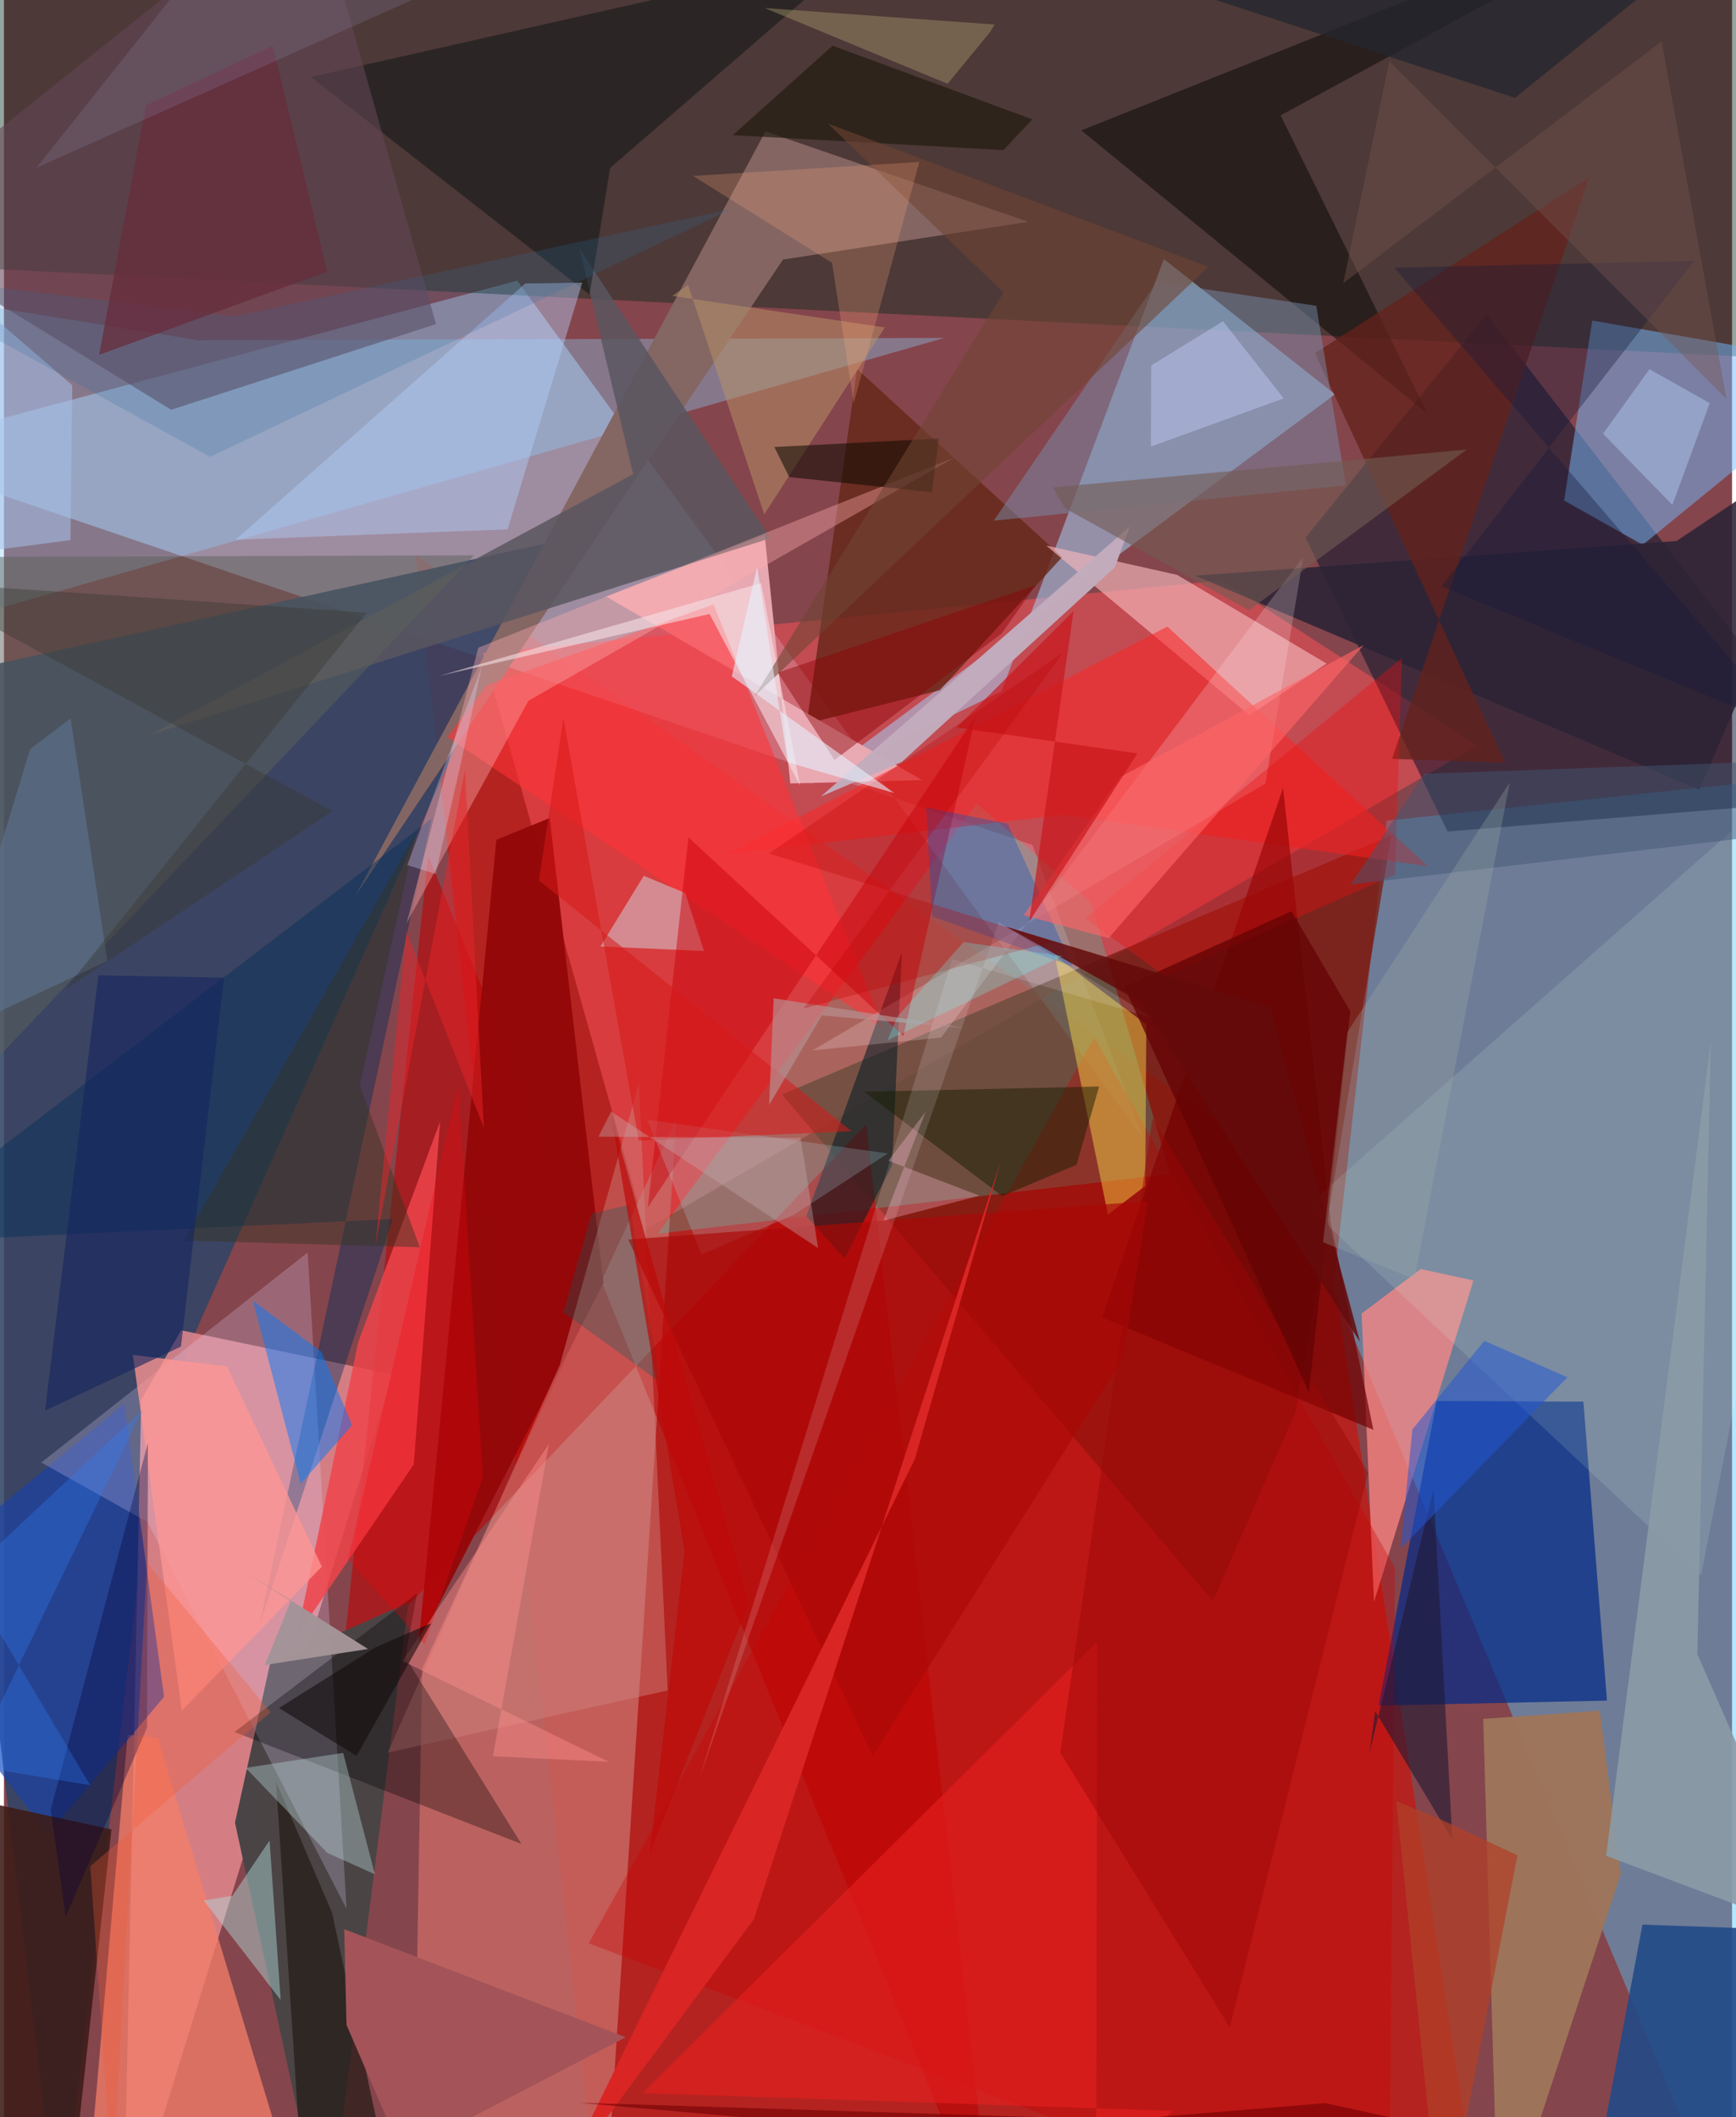 <svg xmlns="http://www.w3.org/2000/svg" width="228" height="278" viewBox="0 0 836 1024"><path fill="#85454c" d="M0 0h836v1024H0z"/><path fill="#b9201c" fill-opacity=".902" d="M286.566 1061.653l-87.46-793.418 437.91 309.472 69.351 446.204z"/><path fill="#4ec6fc" fill-opacity=".424" d="M643.024 623.36l191.174 455.23 63.349-705.744-228.721 24.07z"/><path fill="#b7d7f7" fill-opacity=".49" d="M497.488 408.647L-62 218.723l310.304-82.995 303.123 415.597z"/><path fill="#304465" fill-opacity=".875" d="M-62 333.971l324.472-71.184L74.086 685.932 27.046 1086z"/><path fill="#00291b" fill-opacity=".42" d="M-62-58.4L864.178 1.21l-21.182 171.337-886.543-44.38z"/><path fill="#e1888e" fill-opacity=".851" d="M66.396 676.95L57.706 1086l130.229-421.202-102.223-21.38z"/><path fill="#f65256" fill-opacity=".545" d="M589.326 280.69l-357.577 35.16 78.589 278.903 402.35-234.247z"/><path fill="#00122b" fill-opacity=".514" d="M717.346 151.976L898 385.86l-199.624 16.312L629.68 260.01z"/><path fill="#781a0f" fill-opacity=".757" d="M624.953 682.598l46.194-278.593-294.755 125.387L584.883 774.33z"/><path fill="#c76965" fill-opacity=".812" d="M202.288 807.137L325.272 541.27l-35.105 541.181-91.946-34.624z"/><path fill="#a3d7fe" fill-opacity=".514" d="M389.641 379.42l92.906-44.998 78.592-209.106 82.804 65.373z"/><path fill="#002888" fill-opacity=".702" d="M693.115 677.628l70.974.294 11.405 144.603-110.46 2.403z"/><path fill="#2dd1b6" fill-opacity=".267" d="M470.604 388.685l55.317 48.015 38.168 131.132-247.776 28.86z"/><path fill="#ba0505" fill-opacity=".596" d="M417.144 543.769L478.76 1086 205.245 413.909l-42.181 396.616z"/><path fill="#8cd3ff" fill-opacity=".353" d="M-52.055 308.46l5.672-166.418 140.335 22.506 361.015-1.105z"/><path fill="#74baff" fill-opacity=".494" d="M754.758 242.079l13.619-87.04L898 177.628l-105.221 85.895z"/><path fill="#4a4546" fill-opacity=".996" d="M156.1 1086l39.6-310.952-67.039 29.875-16.893 76.673z"/><path fill="#652617" fill-opacity=".796" d="M388.337 350.024l64.408-16.18 59.184-64.392-99.183-90.958z"/><path fill="#846663" fill-opacity=".992" d="M495.57 107.295l-118.697 18.253-206.998 307.978 198.52-369.99z"/><path fill="#eaaab3" fill-opacity=".976" d="M291.306 288.518l76.702-29.758 12.407 120.176 63.778-1.618z"/><path fill="#fe8685" fill-opacity=".745" d="M662.793 774.764l-6.005-139.455 28.6-21.519 25.51 5.527z"/><path fill="#f37e69" fill-opacity=".765" d="M59.844 839.01l14.474 1.453 70.387 232.682L38.192 1086z"/><path fill="#f6b8bc" fill-opacity=".643" d="M567.532 278.05l-63.36-14.193 98.393 82.082 37.268-25.004z"/><path fill="#002d59" fill-opacity=".427" d="M188.172 589.598l-64.61 196.683 83.316-390.307L-62 601.312z"/><path fill="#9d755b" fill-opacity=".98" d="M772.013 827.38l-56.38 4.008L723.081 1086l59.124-179.751z"/><path fill="#1840ab" fill-opacity=".624" d="M21.185 887.206l56.272-66.49-19.26-141.692L-62 778.034z"/><path fill="#224a88" fill-opacity=".898" d="M792.677 930.86L763.5 1086l130.648-89.558L898 934.617z"/><path fill="#3c1c17" fill-opacity=".882" d="M-62 860.22L-50.77 1086l87.14-59.246L52.007 884.8z"/><path fill="#e2d8ff" fill-opacity=".239" d="M146.93 605.78l18.795 317.444-96.264-187.06-51.415-28.813z"/><path fill="#cd0000" fill-opacity=".329" d="M670.026 1086l-387.14-146.085 244.526-438.166 145.547 256.543z"/><path fill="#f8292a" fill-opacity=".569" d="M688.79 418.987L562.817 303.054l-212.88 110.04 162.273-19.031z"/><path fill="#59565f" fill-opacity=".851" d="M304.402 229.323L70.51 355.465l300.256-95.12-92.333-140.088z"/><path fill="#95080a" fill-opacity=".969" d="M200.611 795.042l37.6-388.876 25.8-10.512 26.034 224.864z"/><path fill="#050500" fill-opacity=".494" d="M688.768 200.234L521.21 63.049 834.65-62 617.598 55.804z"/><path fill="#ee454b" fill-opacity=".851" d="M171.369 649.207l39.623-106.756-12.744 165.872-56.47 82.705z"/><path fill="#ff3337" fill-opacity=".584" d="M343.31 292.341l82.166 205.194-211.12-141.08 19.53-25.283z"/><path fill="#700000" fill-opacity=".698" d="M662.48 691.555l-131.252-54.282 87.576-256.158 23.064 210.536z"/><path fill="#081f27" fill-opacity=".576" d="M434.402 460.588L388.166 588.19l18.494 20.598 23.01-45.277z"/><path fill="#081212" fill-opacity=".475" d="M293.232 81.249L413.059-22.486 148.567 37.249 283.292 142.46z"/><path fill="#d08380" fill-opacity=".459" d="M268.898 660.141l-83.249 187.554 135.43-30.087-13.923-293.573z"/><path fill="#634656" fill-opacity=".576" d="M148.438-58.036l60.598 214.775-128.167 41.467L-62 110.261z"/><path fill="#d0dfe8" fill-opacity=".482" d="M338.665 459.99l-9.11-28.089-20.038-8.3-20.945 34.158z"/><path fill="#e0ffe8" fill-opacity=".133" d="M821.005 762.064L630.411 583.326l205.087-181.193 37.704 91.315z"/><path fill="#ffe249" fill-opacity=".439" d="M534.07 587.41l18.058-13.794.502-78.156-44.308-33.301z"/><path fill="#000002" fill-opacity=".322" d="M199.835 770.674l-5.676 30.801 56.197 90.39-138.86-54.17z"/><path fill="#2b2436" fill-opacity=".882" d="M576.324 278.438l243.857 103.504L898 202.286l-88.855 59.367z"/><path fill="#0779fc" fill-opacity=".494" d="M168.455 689.324l-24.864 28.257-23.159-88.487 33.098 24.732z"/><path fill="#64221a" fill-opacity=".749" d="M671.533 367.007L766.98 85.701l-132.764 85.112 92.057 198.13z"/><path fill="#ffaeb0" fill-opacity=".384" d="M229.47 313.25l230.461-92.007L253.75 338.927 194.8 446.453z"/><path fill="#ffebf4" fill-opacity=".212" d="M453.353 501.83l-62.208 6.213L610.29 378.956 628.6 269.29z"/><path fill="#ca030b" fill-opacity=".478" d="M435.096 501.127l34.893-154.534-158.494 237.345 19.653-178.912z"/><path fill="#b5d1fd" fill-opacity=".427" d="M243.654 256.03l36.113-119.341-27.534.417L112.09 261.048z"/><path fill="#7991b2" fill-opacity=".463" d="M649.15 234.72l-170.336 17.133 78.825-115.499 77.234 11.556z"/><path fill="#e7201f" fill-opacity=".604" d="M528.879 794.014l-219.966 218.354 256.398 8.56-36.94 37.168z"/><path fill="#b0e7fc" fill-opacity=".204" d="M427.555 557.883l-116.33-16.282 26.217 65.134 44.842-19.287z"/><path fill="#5c625a" fill-opacity=".502" d="M-62 384.926l23.149-115.457 266.317-.88L-39.123 549.68z"/><path fill="#8b9aa6" fill-opacity=".914" d="M879.143 936.657L775.084 897.61l50.648-393.863-6.51 296.319z"/><path fill="#b2dcdc" fill-opacity=".455" d="M96.634 919.178l13.856-2.227 18-26.77 5.359 77.102z"/><path fill="#231b15" fill-opacity=".698" d="M158.696 925.061L193.206 1086h-46.833L131.63 861.816z"/><path fill="#aa0806" fill-opacity=".671" d="M420.238 849.314l-118.24-249.795 251.31-18.55-11.88 75.807z"/><path fill="#171d00" fill-opacity=".49" d="M529.811 525.497l-113.684 2.53 66.757 50.457 36.014-15.093z"/><path fill="#0054ca" fill-opacity=".325" d="M449.057 443.22l68.002 24.264-31.488-69.072-39.448-7.906z"/><path fill="#b9d4d8" fill-opacity=".396" d="M116.948 855.061l39.469 41.12 23.04 10.359-15.37-58.73z"/><path fill="#e80e0e" fill-opacity=".361" d="M523.127 444.199l38.407 27.87 111.41-49.067 3.347-104.78z"/><path fill="#f7e2e6" fill-opacity=".584" d="M385.173 379.973l-43.814-83.003-130.644 29.892L366.3 282.014z"/><path fill="#a45458" d="M300.85 985.336l-136.257-52.262 1.13 46.32 26.835 62.214z"/><path fill="#d92625" fill-opacity=".988" d="M440.703 705.613L269.61 1053.898l93.176-125.616 119.417-366.628z"/><path fill="#af9e71" fill-opacity=".404" d="M456.498 40.529L368.006 3.88l111.21 7.975-2.015 3.457z"/><path fill="#c2acbc" fill-opacity=".984" d="M434.454 368.438l-39.279 16.813 149.516-130.668-7.247 19.783z"/><path fill="#ff9694" fill-opacity=".773" d="M86.046 827.323l67.751-69.608-45.906-96.816-45.545-5.597z"/><path fill="#1f1833" fill-opacity=".592" d="M691.582 720.346l-30.961 127.392 2.728-20.063 37.347 62.136z"/><path fill="#b99367" fill-opacity=".498" d="M330.929 137.77l-7.59 5.35 102.814 15.24-58.357 90.42z"/><path fill="#201a0d" fill-opacity=".651" d="M400.871 22.107l96.67 35.626-14.062 14.872-130.877-7.235z"/><path fill="#2257d4" fill-opacity=".514" d="M716.145 648.497l40.2 17.647-80.734 82.939 5.744-57.698z"/><path fill="#d71819" fill-opacity=".541" d="M307.092 551.598l102.96-4.455-151.227-121.296 11.818-78.573z"/><path fill="#fff5ff" fill-opacity=".141" d="M556.143 492.569l-74.925-46.497-144.87 414.346 122.449-396.5z"/><path fill="#ff6567" fill-opacity=".635" d="M534.402 453.759L657.86 311.935l-117.87 63.949-46.689 66.78z"/><path fill="#725c53" fill-opacity=".604" d="M602.328 295.146l-89.022-49.3-5.794-10.132 200.128-18.272z"/><path fill="#0b0a00" fill-opacity=".545" d="M448.918 238.083l3.28-25.958-79.504 4.086 7.198 14.524z"/><path fill="#055d61" fill-opacity=".294" d="M302.68 582.638l14.76 85.894-46.827-33.796 13.74-47.748z"/><path fill="#050036" fill-opacity=".341" d="M69.206 835.63l-39.325 91.425-7.249-51.79 47.02-177.448z"/><path fill="#c81419" fill-opacity=".663" d="M460.908 351.846l87.436 12.562-52.382 81.423 21.468-150.266z"/><path fill="#9b0808" fill-opacity=".471" d="M659.955 712.314L555.591 540.765 511 847.74l81.995 132.818z"/><path fill="#6f4433" fill-opacity=".576" d="M483.544 141.448L363.202 336.623l219.455-207.555L398.59 59.749z"/><path fill="#161b3b" fill-opacity=".365" d="M865.028 353.404L695.36 283.552l122.318-157.36-145.081 3.295z"/><path fill="#b24029" fill-opacity=".725" d="M673.572 871.157L695.542 1086l36.643-188.675-36.968-17.226z"/><path fill="#ffaa7d" fill-opacity=".235" d="M400.594 127.134L333.37 85.086l109.462-6.77L411.1 195.065z"/><path fill="#343423" fill-opacity=".447" d="M87.093 600.017l112.415-197.548-27.349 122.62 29.017 78.158z"/><path fill="#775752" fill-opacity=".4" d="M670.19 29.647l-22.298 107.334L801.935 19.989l31.38 172.98z"/><path fill="#5c708d" fill-opacity=".651" d="M12.64 362.32L-29.9 502.173 50.05 464.8 32.24 347.473z"/><path fill="#b98f92" fill-opacity=".682" d="M395.646 491.127l-25.505 43.392 2.217-51.665 92.144 14.361z"/><path fill="#415673" fill-opacity=".478" d="M839.9 405.597l57.728-38.843-210.51 7.518-35.61 53.546z"/><path fill="#162661" fill-opacity=".616" d="M19.9 682.272l25.786-210.525 60.744 1.128-20.81 178.413z"/><path fill="#3b3a32" fill-opacity=".42" d="M-45.29 281.335l204.255 110.94-129.507 86.436 146.011-182.409z"/><path fill="#a5bee4" fill-opacity=".569" d="M-35.884 270.124l68.035-8.886.87-74.895-65.994-56.896z"/><path fill="#2e6fa4" fill-opacity=".212" d="M99.75 220.974L-62 131.924l173.786 21.07 240.437-51.99z"/><path fill="#fc8f8c" fill-opacity=".435" d="M236.565 849.44l27.05-150.98-70.758 104.934 99.832 48.768z"/><path fill="#cad4fd" fill-opacity=".404" d="M619.1 192.686l-64.248 23.332.154-39.272 34.74-21.372z"/><path fill="#aec9ef" fill-opacity=".478" d="M825.192 194.975l-18.057 49.215-33.558-34.415 22.477-31.192z"/><path fill="#ffbfd3" fill-opacity=".318" d="M471.949 578.32l-46.514 12.076 20.482-52.734-18.025 23.75z"/><path fill="#ea252b" fill-opacity=".478" d="M179.737 602.38l43.282-229.98 9.188 173.166-37.636-95.23z"/><path fill="#672d3d" fill-opacity=".749" d="M156.38 131.342L130.033 22.084l-61.32 28.841-22.697 120.713z"/><path fill="#650304" fill-opacity=".773" d="M622.89 440.74l-80.944 36.537 89.349 196.251 20.037-184.375z"/><path fill="#23262f" fill-opacity=".769" d="M692.423-62L554.9-10.247l176.129 57.54L866.326-62z"/><path fill="#8d0103" fill-opacity=".435" d="M401.814 367.607l80.86-61.238 16.53-23.382-124.835 42.335z"/><path fill="#dadcfe" fill-opacity=".306" d="M231.234 322.16l-10.225 47.18-12.19 53.368-13.738-4.31z"/><path fill="#2f7efa" fill-opacity=".31" d="M-16.22 853.807l57.957 9.662-60.28-101.368 85.698-80.261z"/><path fill="#f70209" fill-opacity=".267" d="M231.64 714.435l-11.835-189.776-53.379 229.693 37.083 41.03z"/><path fill="#be0a08" fill-opacity=".69" d="M293.585 538.67l35.718 211.523-16.882 146.349 47.864-120.789z"/><path fill="#130a0b" fill-opacity=".573" d="M206.772 785.019L170.56 849.29l-37.515-23.156 46.87-29.486z"/><path fill="#bb0003" fill-opacity=".29" d="M507.505 455.375l-137.437-42.61 142.359-97.155-125.525 172.122z"/><path fill="#a39397" fill-opacity=".984" d="M176.115 797.541l-49.927 7.762 12.58-30.826-24.607-15.843z"/><path fill="#e6f1ff" fill-opacity=".58" d="M379.208 368.707l-14.844-94.466-12.254 52.89 78.58 56.435z"/><path fill="#8f89ae" fill-opacity=".22" d="M119.293-49.28L15.703 81.17 217.708-9.1 267.393-62z"/><path fill="#c5aaad" fill-opacity=".384" d="M287.609 549.778l6.082-12.148 100.176 66.029-8.482-53.274z"/><path fill="#f25a31" fill-opacity=".306" d="M129.007 828.169l-87.217 74.42 10.73 155.09 16.72-301.845z"/><path fill="#640b0b" fill-opacity=".851" d="M612.674 487.072l43.338 161.931-106.39-164.474-64.746-36.323z"/><path fill="#6bfeff" fill-opacity=".255" d="M512.012 462.38l-84.635 40.845 4.898-11.624 31.916-35.886z"/><path fill="#720104" fill-opacity=".604" d="M887.258 1070.9l-609.133-53.89 263.31 8.254 97.715-8.051z"/><path fill="#a0aea7" fill-opacity=".275" d="M682.374 618.667l46.101-240.204-78.562 120.725-11.796 101.619z"/></svg>